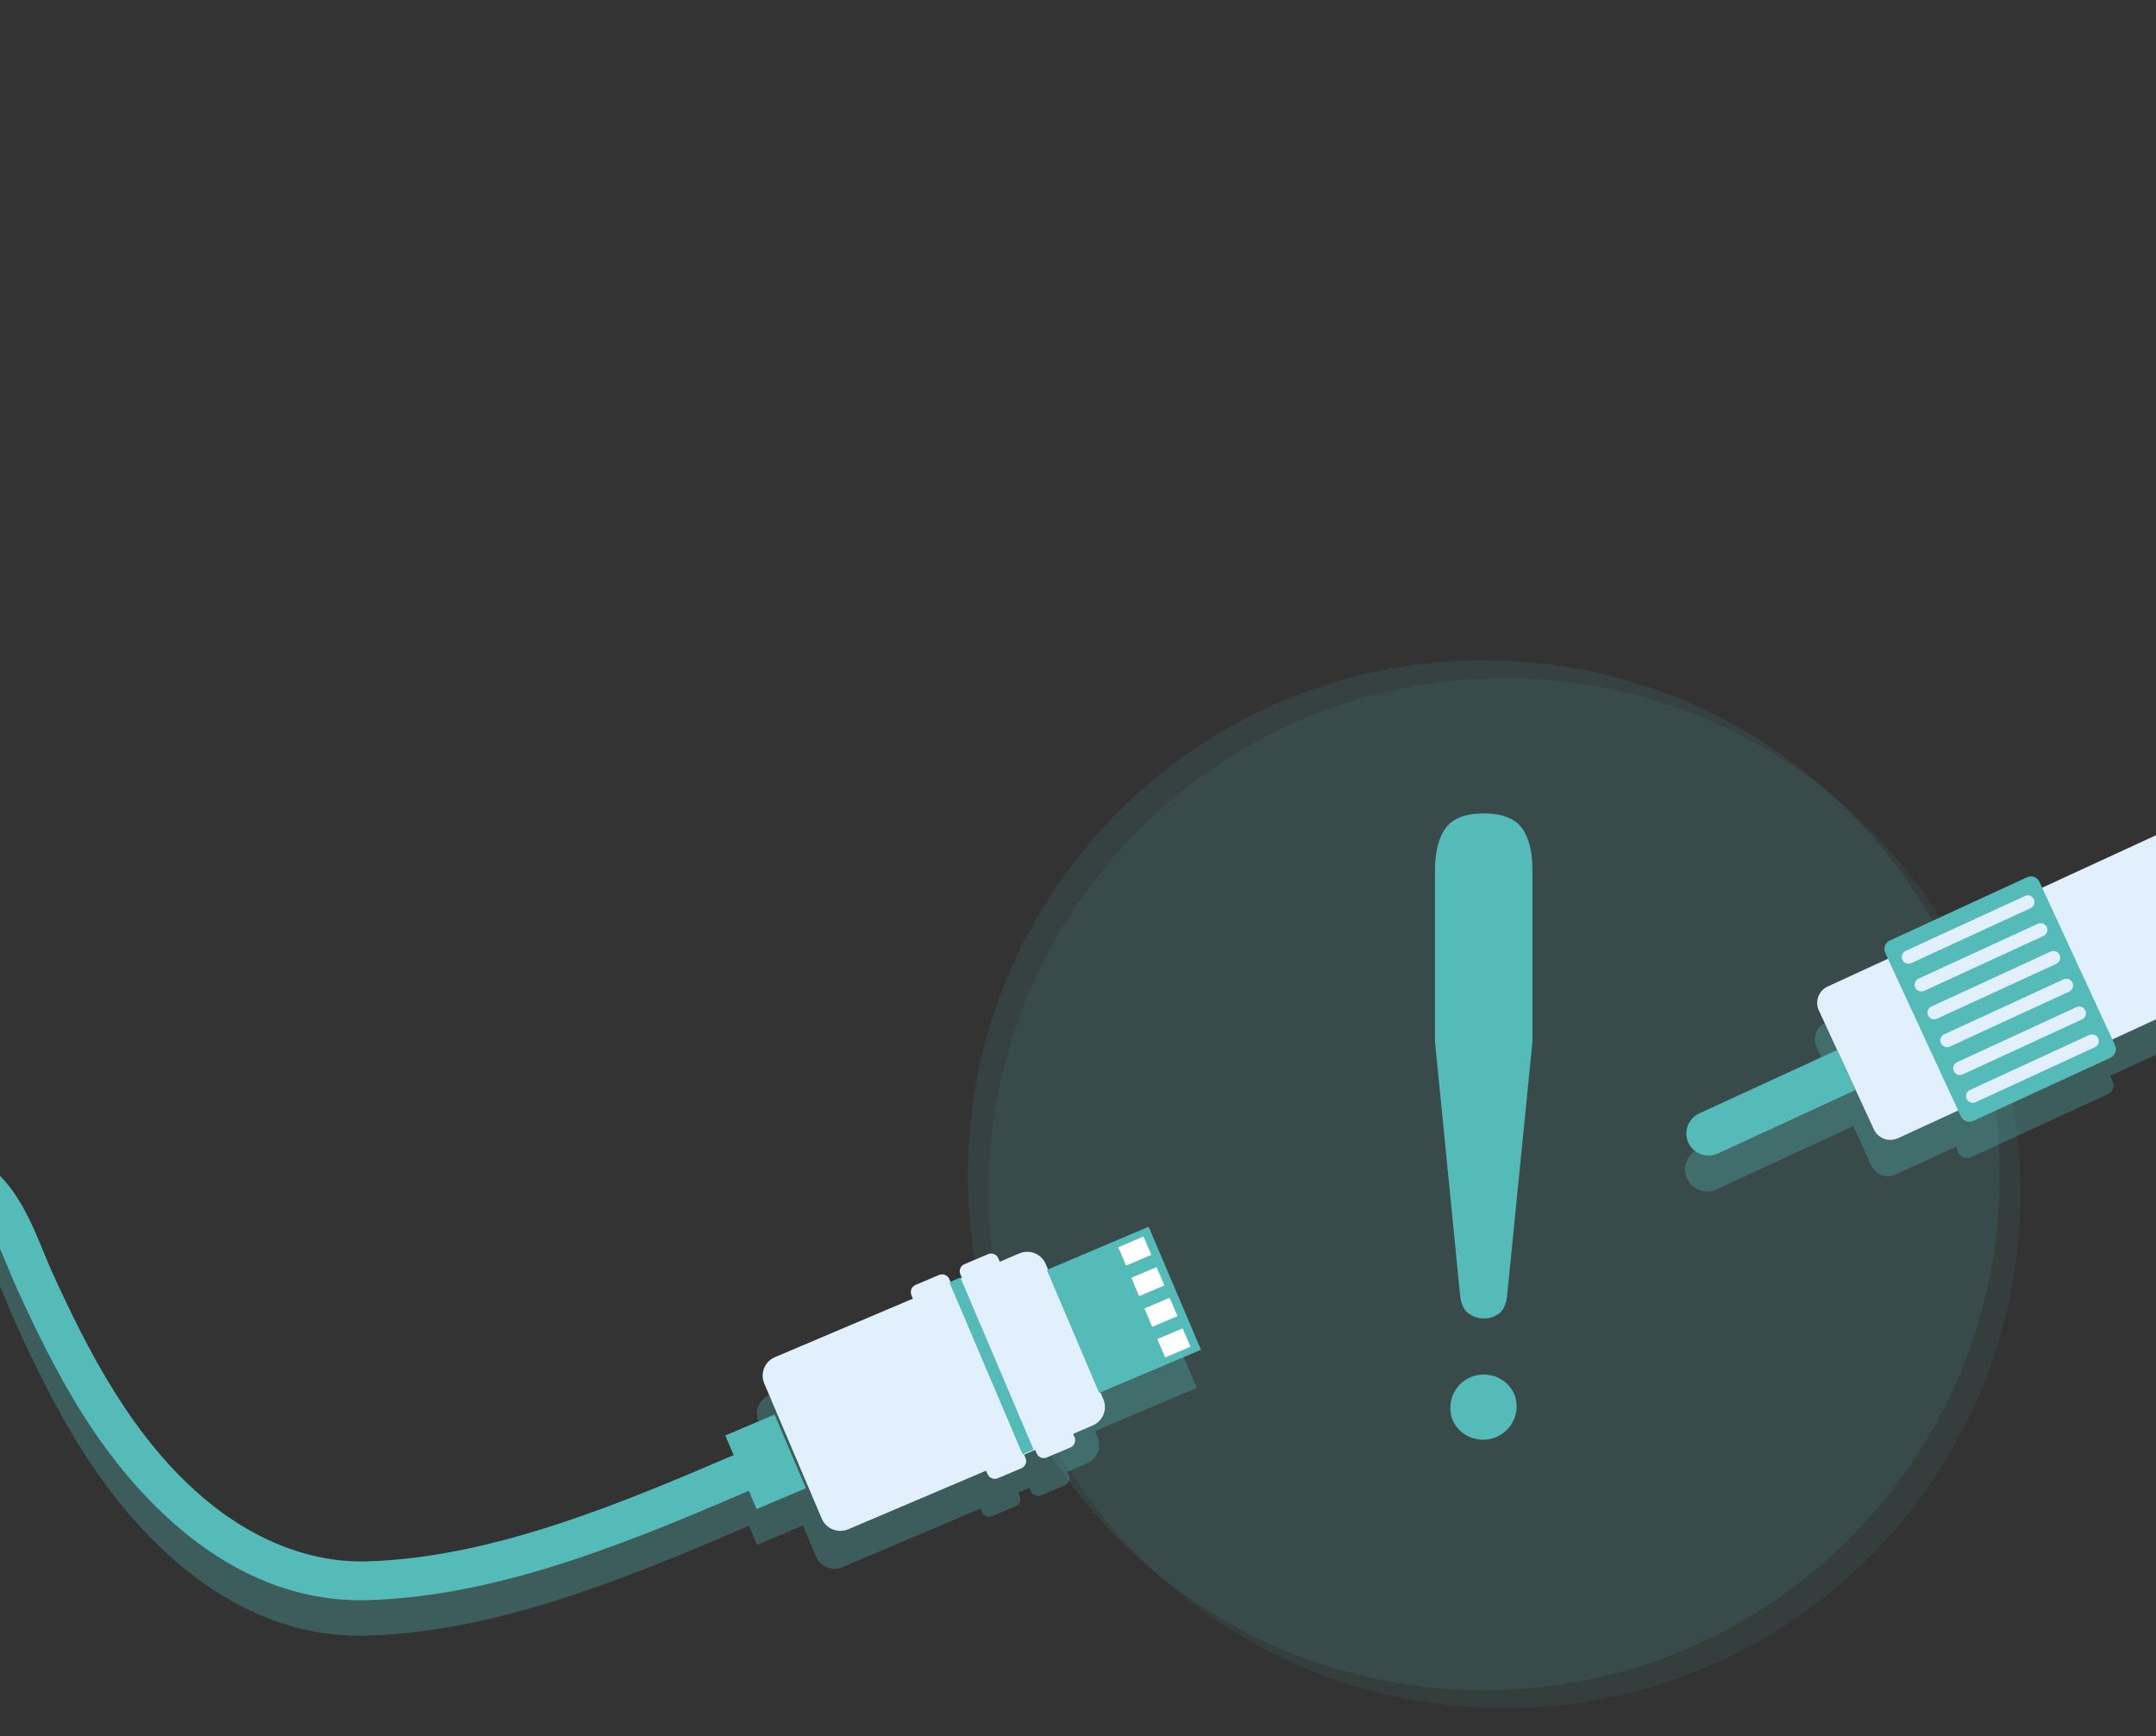 <svg width="411" height="331" viewBox="0 0 411 331" fill="none" xmlns="http://www.w3.org/2000/svg">
<rect x="0" y="0" width="411" height="331" fill="#333333" stroke="none"/>
<mask id="mask0_1660_1139" style="mask-type:alpha" maskUnits="userSpaceOnUse" x="-182" y="0" width="654" height="331">
<rect x="-182" width="653.827" height="331" fill="#C4C4C4"/>
</mask>
<g mask="url(#mask0_1660_1139)">
<path opacity="0.08" d="M286.803 325.611C341.119 325.611 385.151 281.662 385.151 227.45C385.151 173.237 341.119 129.289 286.803 129.289C232.486 129.289 188.454 173.237 188.454 227.45C188.454 281.662 232.486 325.611 286.803 325.611Z" fill="#55BBB8"/>
<path opacity="0.11" d="M282.854 322.201C337.17 322.201 381.202 278.253 381.202 224.04C381.202 169.828 337.17 125.879 282.854 125.879C228.537 125.879 184.505 169.828 184.505 224.04C184.505 278.253 228.537 322.201 282.854 322.201Z" fill="#55BBB8"/>
<path opacity="0.31" d="M208.747 272.806L228.152 264.57L218.163 241.123L198.758 249.359L198.265 248.197C198.069 247.733 197.783 247.312 197.423 246.959C197.064 246.605 196.638 246.326 196.17 246.138C195.703 245.949 195.202 245.855 194.698 245.86C194.193 245.865 193.695 245.969 193.231 246.167L189.5 247.763L189.223 247.113C189.146 246.932 189.033 246.767 188.892 246.629C188.751 246.491 188.584 246.383 188.4 246.31C188.217 246.236 188.021 246.2 187.823 246.203C187.626 246.205 187.431 246.247 187.249 246.325L182.788 248.216C182.605 248.289 182.439 248.399 182.3 248.537C182.16 248.676 182.05 248.841 181.977 249.024C181.903 249.206 181.867 249.401 181.87 249.597C181.874 249.794 181.918 249.988 181.998 250.167L182.275 250.817L180.143 251.723L179.886 251.073C179.809 250.892 179.696 250.728 179.555 250.59C179.414 250.452 179.246 250.343 179.063 250.27C178.88 250.197 178.684 250.16 178.486 250.163C178.288 250.166 178.093 250.207 177.912 250.285L173.451 252.177C173.083 252.333 172.793 252.628 172.641 252.996C172.49 253.365 172.49 253.778 172.641 254.147L172.918 254.777L146.643 265.949C146.178 266.145 145.756 266.43 145.402 266.789C145.048 267.148 144.769 267.573 144.58 268.04C144.391 268.506 144.296 269.006 144.301 269.509C144.306 270.013 144.411 270.51 144.609 270.973L147.057 276.746L138.332 280.451L139.872 284.056C118.058 293.415 93.54 303.72 69.752 304.39C59.566 304.685 39.806 300.922 21.861 272.451C16.966 264.688 12.998 256.354 9.761 249.241C9.208 248.019 8.655 246.699 8.083 245.3C5.299 238.581 2.16 230.956 -5.183 227.252C-15.685 221.972 -25.062 227.902 -32.583 232.69L-35.288 234.385C-37.696 235.843 -40.164 237.439 -42.552 238.976C-55.147 247.074 -68.176 255.428 -82.31 254.048C-95.063 252.787 -106.433 244.374 -112.75 231.528C-125.365 205.855 -123.272 179.886 -106.335 152.124C-91.411 127.653 -67.742 105.999 -46.856 86.887L-37.795 78.553C-31.853 73.036 -25.161 66.455 -20.877 58.258C-16.001 48.9 -15.231 38.871 -18.745 30.733C-21.746 23.758 -28.043 17.808 -37.459 13.04C-52.679 5.356 -68.906 2.105 -85.666 3.405C-100.195 4.528 -115.573 9.119 -131.366 17.059C-159.575 31.245 -184.784 53.392 -207.842 75.223L-224.226 90.749L-219.133 96.108L-202.729 80.582C-180.106 59.145 -155.39 37.413 -128.03 23.66C-113.106 16.173 -98.656 11.838 -85.094 10.774C-69.696 9.592 -54.792 12.567 -40.795 19.64C-32.978 23.601 -27.846 28.31 -25.536 33.649C-22.95 39.659 -23.661 47.579 -27.451 54.85C-31.241 62.12 -37.361 68.031 -42.849 73.134C-45.75 75.834 -48.731 78.553 -51.87 81.429C-73.111 100.876 -97.195 122.924 -112.671 148.282C-121.259 162.35 -126.194 175.748 -127.753 189.225C-129.53 204.554 -126.727 219.883 -119.403 234.798C-118.002 237.628 -116.358 240.331 -114.488 242.877C-106.69 253.438 -95.438 260.176 -83.041 261.398C-66.34 263.053 -51.574 253.556 -38.545 245.182C-36.078 243.606 -33.748 242.108 -31.438 240.69L-28.616 238.916C-20.541 233.813 -14.797 230.7 -8.519 233.853C-3.643 236.316 -1.176 242.305 1.232 248.118C1.805 249.517 2.397 250.955 3.009 252.315C6.365 259.644 10.471 268.254 15.604 276.392C24.132 289.947 42.55 312.567 69.95 311.798C95.139 311.069 120.368 300.489 142.773 290.854L144.313 294.499L153.039 290.795L155.565 296.725C155.966 297.659 156.72 298.396 157.663 298.777C158.606 299.157 159.662 299.149 160.599 298.755L186.894 287.583L187.17 288.233C187.248 288.415 187.36 288.579 187.502 288.717C187.643 288.855 187.81 288.963 187.993 289.037C188.177 289.11 188.373 289.146 188.57 289.144C188.768 289.141 188.963 289.1 189.144 289.021L193.606 287.13C193.789 287.057 193.955 286.948 194.094 286.809C194.234 286.67 194.343 286.505 194.417 286.323C194.491 286.14 194.527 285.945 194.523 285.749C194.52 285.552 194.476 285.359 194.396 285.179L194.119 284.529L196.231 283.623L196.508 284.273C196.585 284.454 196.698 284.619 196.839 284.757C196.98 284.894 197.147 285.003 197.331 285.076C197.514 285.15 197.71 285.186 197.908 285.183C198.105 285.181 198.3 285.139 198.482 285.061L202.943 283.17C203.31 283.013 203.601 282.719 203.752 282.35C203.904 281.981 203.904 281.568 203.753 281.199L203.476 280.569L207.207 278.973C207.67 278.775 208.09 278.489 208.442 278.129C208.794 277.77 209.071 277.344 209.258 276.878C209.445 276.411 209.538 275.912 209.532 275.409C209.525 274.907 209.42 274.41 209.221 273.949L208.747 272.806Z" fill="#55BBB8"/>
<path d="M197.613 277.042C197.686 277.224 197.796 277.39 197.935 277.529C198.074 277.669 198.239 277.778 198.422 277.852C198.604 277.925 198.8 277.961 198.997 277.958C199.194 277.954 199.388 277.911 199.567 277.83L204.048 275.939C204.412 275.778 204.698 275.482 204.846 275.114C204.993 274.746 204.991 274.335 204.838 273.968L204.562 273.338L208.293 271.742C208.757 271.546 209.179 271.261 209.533 270.902C209.887 270.543 210.166 270.118 210.355 269.651C210.544 269.185 210.639 268.685 210.634 268.182C210.629 267.678 210.524 267.181 210.326 266.718L199.35 240.965C199.154 240.502 198.868 240.081 198.509 239.727C198.149 239.374 197.723 239.095 197.256 238.907C196.788 238.718 196.287 238.624 195.783 238.629C195.279 238.634 194.78 238.738 194.316 238.936L190.585 240.532L190.309 239.882C190.234 239.699 190.122 239.533 189.981 239.393C189.841 239.254 189.673 239.144 189.489 239.071C189.305 238.997 189.108 238.961 188.91 238.965C188.711 238.969 188.516 239.013 188.335 239.094L183.873 240.985C183.691 241.058 183.525 241.167 183.385 241.306C183.246 241.445 183.136 241.61 183.062 241.792C182.988 241.975 182.952 242.17 182.956 242.366C182.96 242.563 183.003 242.757 183.084 242.936L183.36 243.586L181.248 244.492L180.972 243.842C180.894 243.661 180.782 243.496 180.64 243.359C180.499 243.221 180.332 243.112 180.149 243.039C179.965 242.966 179.769 242.929 179.571 242.932C179.374 242.934 179.179 242.976 178.997 243.054L174.536 244.945C174.354 245.023 174.19 245.135 174.052 245.276C173.913 245.417 173.805 245.584 173.731 245.767C173.658 245.95 173.621 246.146 173.624 246.343C173.627 246.54 173.668 246.735 173.746 246.916L174.023 247.566L147.728 258.718C147.263 258.914 146.842 259.199 146.488 259.558C146.134 259.917 145.854 260.342 145.665 260.808C145.477 261.275 145.382 261.775 145.387 262.278C145.392 262.782 145.497 263.279 145.695 263.742L156.651 289.494C156.849 289.959 157.137 290.38 157.498 290.734C157.859 291.087 158.287 291.366 158.756 291.555C159.226 291.743 159.728 291.838 160.234 291.832C160.739 291.827 161.239 291.722 161.705 291.524L187.979 280.352L188.256 281.002C188.333 281.184 188.446 281.348 188.587 281.486C188.728 281.624 188.895 281.732 189.079 281.806C189.262 281.879 189.458 281.915 189.656 281.913C189.853 281.91 190.048 281.869 190.23 281.79L194.691 279.899C195.057 279.746 195.347 279.456 195.499 279.09C195.651 278.725 195.651 278.314 195.501 277.948L195.224 277.298L197.337 276.392L197.613 277.042Z" fill="#E2F0FE"/>
<path d="M228.941 257.309L218.968 233.858L199.557 242.082L209.53 265.533L228.941 257.309Z" fill="#55BBB8"/>
<path d="M219.482 239.216L217.993 235.716L213.174 237.758L214.662 241.258L219.482 239.216Z" fill="white"/>
<path d="M221.966 245.048L220.477 241.548L215.658 243.59L217.147 247.09L221.966 245.048Z" fill="white"/>
<path d="M224.467 250.893L222.978 247.393L218.159 249.434L219.648 252.935L224.467 250.893Z" fill="white"/>
<path d="M226.932 256.726L225.443 253.226L220.624 255.267L222.112 258.768L226.932 256.726Z" fill="white"/>
<path d="M197.042 276.348L183.089 243.539L180.975 244.434L194.929 277.243L197.042 276.348Z" fill="#55BBB8"/>
<path d="M153.629 283.699L147.659 269.661L138.262 273.642L144.232 287.68L153.629 283.699Z" fill="#55BBB8"/>
<path d="M-114.31 236.118C-116.188 233.579 -117.834 230.875 -119.225 228.04C-126.549 213.125 -129.352 197.796 -127.576 182.467C-126.016 168.99 -121.081 155.592 -112.494 141.524C-97.017 116.166 -72.933 94.118 -51.692 74.671C-48.554 71.794 -45.573 69.075 -42.671 66.376C-37.183 61.293 -31.004 55.244 -27.273 48.092C-23.542 40.939 -22.772 32.9 -25.358 26.891C-27.668 21.551 -32.8 16.842 -40.618 12.882C-54.614 5.809 -69.518 2.833 -84.916 4.016C-98.478 5.08 -112.928 9.414 -127.852 16.901C-155.213 30.654 -179.928 52.387 -202.551 73.824L-218.955 89.37L-224.049 83.991L-207.664 68.465C-184.607 46.633 -159.398 24.487 -131.188 10.301C-115.396 2.361 -100.018 -2.23 -85.488 -3.353C-68.729 -4.654 -52.502 -1.403 -37.282 6.282C-27.865 11.05 -21.568 17 -18.567 23.975C-15.053 32.112 -15.823 42.161 -20.699 51.5C-24.983 59.716 -31.675 66.278 -37.617 71.794C-40.539 74.513 -43.52 77.233 -46.678 80.129C-67.564 99.241 -91.233 120.914 -106.157 145.366C-123.095 173.128 -125.187 199.096 -112.573 224.789C-106.256 237.616 -94.885 246.029 -82.132 247.29C-67.998 248.689 -54.969 240.315 -42.375 232.217C-39.986 230.68 -37.519 229.084 -35.11 227.626L-32.406 225.932C-24.884 221.164 -15.508 215.213 -5.006 220.494C2.338 224.198 5.477 231.823 8.26 238.542C8.833 239.941 9.385 241.261 9.938 242.502C13.176 249.615 17.144 257.93 22.059 265.713C39.984 294.164 59.744 297.927 69.93 297.651C94.35 296.942 119.558 286.105 141.806 276.549L145.024 275.17L147.946 281.968L144.728 283.347C121.888 293.159 95.988 304.291 70.128 305.04C42.727 305.808 24.309 283.189 15.781 269.633C10.649 261.496 6.543 252.886 3.187 245.556C2.575 244.197 1.983 242.758 1.41 241.359C-0.998 235.567 -3.466 229.557 -8.342 227.094C-14.619 223.942 -20.364 227.055 -28.438 232.178L-31.241 233.931C-33.57 235.35 -35.9 236.847 -38.367 238.424C-51.396 246.798 -66.162 256.294 -82.863 254.639C-95.26 253.418 -106.512 246.679 -114.31 236.118Z" fill="#55BBB8"/>
<path opacity="0.31" d="M751.478 324.842C739.574 324.901 724.078 316.921 716.221 298.952C706.548 276.786 711.582 252.925 716.438 229.853C716.813 228.08 717.188 226.326 717.544 224.572L717.82 223.233C723.367 196.535 729.092 168.911 729.171 141.11C729.23 124.146 725.854 106.827 719.636 92.365C712.214 75.045 700.942 62.278 687.044 55.441C673.996 49.037 659.348 48.407 647.859 53.786C637.633 58.554 630.685 67.381 627.802 79.301C623.025 99.004 626.934 119.574 630.685 139.494C631.178 142.036 631.652 144.578 632.106 147.08C632.362 148.44 632.619 149.819 632.856 151.198C638.127 179.886 644.108 212.396 624.94 236.335C619.057 243.665 612.484 247.467 604.844 247.999C584.847 249.379 562.007 227.745 543.667 210.366C536.502 203.589 530.342 197.756 525.091 193.954C491.986 169.975 462.375 162.212 434.679 170.29L432.409 165.404L422.045 170.172L419.952 165.621C419.562 164.792 418.86 164.151 417.998 163.837C417.137 163.524 416.186 163.563 415.353 163.946L388.861 176.162L388.348 175.039C388.146 174.613 387.785 174.283 387.341 174.12C386.898 173.958 386.408 173.977 385.979 174.172L359.822 186.21C359.607 186.306 359.413 186.444 359.252 186.615C359.091 186.786 358.965 186.987 358.883 187.207C358.8 187.427 358.762 187.661 358.771 187.896C358.779 188.131 358.835 188.362 358.934 188.575L359.467 189.698L347.978 194.998C347.145 195.38 346.499 196.076 346.181 196.933C345.862 197.79 345.898 198.738 346.28 199.569L349.735 207.017L323.46 219.193C322.508 219.7 321.786 220.55 321.442 221.57C321.098 222.591 321.158 223.704 321.61 224.681C322.062 225.659 322.871 226.427 323.872 226.828C324.873 227.229 325.99 227.233 326.993 226.838L353.268 214.681L356.762 222.228C357.149 223.055 357.846 223.697 358.704 224.014C359.561 224.331 360.509 224.298 361.342 223.922L372.831 218.622L373.345 219.745C373.546 220.171 373.908 220.501 374.351 220.664C374.794 220.826 375.284 220.807 375.713 220.612L401.87 208.554C402.085 208.458 402.279 208.321 402.44 208.15C402.601 207.978 402.727 207.777 402.809 207.557C402.892 207.337 402.93 207.103 402.921 206.868C402.913 206.633 402.857 206.403 402.758 206.189L402.225 205.086L428.737 192.87C429.566 192.484 430.209 191.788 430.526 190.933C430.844 190.077 430.811 189.131 430.435 188.299L428.855 184.91L428.322 183.748L438.686 178.979L436.16 173.502C462.612 166.015 491.078 173.66 523.019 196.791C528.092 200.456 534.172 206.229 541.239 212.908C560.092 230.759 583.544 252.984 605.081 251.507C613.648 250.915 621.248 246.541 627.684 238.522C647.859 213.342 641.72 179.984 636.311 150.567C636.074 149.188 635.817 147.809 635.56 146.45C635.106 143.947 634.633 141.406 634.139 138.844C630.448 119.299 626.618 99.103 631.217 80.129C633.843 69.272 640.121 61.273 649.359 56.958C659.881 52.032 673.384 52.643 685.485 58.593C698.632 65.056 709.332 77.213 716.418 93.744C722.439 107.792 725.716 124.599 725.657 141.11C725.578 168.556 719.893 196.003 714.385 222.523L714.109 223.863C713.753 225.617 713.378 227.37 713.003 229.124C708.029 252.748 702.876 277.16 713.003 300.351C716.379 308.074 721.827 315.089 728.342 320.073C735.468 325.531 743.463 328.388 751.498 328.349L751.478 324.842Z" fill="#55BBB8"/>
<path d="M420.387 158.705L430.87 181.363C431.062 181.773 431.171 182.217 431.191 182.669C431.211 183.121 431.141 183.573 430.985 183.998C430.829 184.423 430.59 184.813 430.282 185.145C429.975 185.478 429.604 185.746 429.192 185.935L361.797 216.987C360.964 217.368 360.014 217.404 359.155 217.086C358.296 216.768 357.599 216.123 357.217 215.292L346.734 192.634C346.542 192.224 346.433 191.78 346.413 191.328C346.393 190.876 346.463 190.424 346.619 189.999C346.775 189.574 347.014 189.184 347.322 188.852C347.63 188.519 348 188.251 348.412 188.062L415.807 157.01C416.64 156.629 417.59 156.594 418.449 156.911C419.308 157.229 420.005 157.874 420.387 158.705Z" fill="#E2F0FE"/>
<path d="M388.783 168.103L403.194 199.254C403.294 199.467 403.351 199.698 403.361 199.934C403.372 200.169 403.335 200.404 403.255 200.626C403.174 200.847 403.05 201.05 402.891 201.224C402.732 201.398 402.539 201.538 402.325 201.638L376.169 213.677C375.739 213.872 375.249 213.89 374.806 213.728C374.363 213.566 374.001 213.236 373.8 212.81L359.389 181.659C359.289 181.447 359.233 181.217 359.223 180.984C359.213 180.75 359.249 180.516 359.33 180.296C359.411 180.076 359.534 179.875 359.693 179.703C359.853 179.531 360.044 179.392 360.258 179.295L386.414 167.236C386.627 167.137 386.857 167.081 387.091 167.071C387.325 167.06 387.559 167.097 387.78 167.177C388 167.258 388.202 167.381 388.374 167.54C388.546 167.699 388.685 167.89 388.783 168.103Z" fill="#55BBB8"/>
<path d="M399.975 197.934C400.048 198.086 400.089 198.251 400.096 198.42C400.103 198.588 400.077 198.756 400.018 198.914C399.959 199.072 399.869 199.217 399.753 199.339C399.637 199.462 399.498 199.56 399.344 199.628L376.622 210.11C376.468 210.183 376.301 210.224 376.131 210.232C375.961 210.239 375.791 210.213 375.631 210.154C375.471 210.096 375.324 210.006 375.2 209.89C375.075 209.774 374.975 209.635 374.905 209.48C374.764 209.171 374.751 208.82 374.87 208.502C374.988 208.185 375.228 207.927 375.536 207.785L398.278 197.303C398.587 197.163 398.939 197.15 399.257 197.268C399.575 197.387 399.833 197.626 399.975 197.934Z" fill="#E2F0FE"/>
<path d="M397.527 192.634C397.667 192.942 397.68 193.294 397.561 193.611C397.443 193.929 397.203 194.187 396.895 194.328L374.173 204.81C374.019 204.883 373.852 204.924 373.682 204.932C373.512 204.939 373.342 204.913 373.182 204.854C373.022 204.796 372.876 204.706 372.751 204.59C372.626 204.474 372.526 204.335 372.456 204.18C372.383 204.027 372.342 203.862 372.335 203.694C372.328 203.525 372.354 203.357 372.413 203.199C372.472 203.041 372.562 202.897 372.678 202.774C372.794 202.651 372.933 202.553 373.087 202.485L395.809 192.003C395.963 191.93 396.13 191.889 396.3 191.882C396.47 191.874 396.64 191.9 396.8 191.959C396.96 192.018 397.107 192.108 397.231 192.223C397.356 192.339 397.456 192.479 397.527 192.634Z" fill="#E2F0FE"/>
<path d="M395.08 187.334C395.215 187.643 395.225 187.992 395.107 188.309C394.99 188.625 394.753 188.883 394.448 189.028L371.707 199.51C371.398 199.646 371.047 199.655 370.731 199.538C370.414 199.42 370.155 199.184 370.009 198.88C369.937 198.726 369.895 198.559 369.888 198.39C369.88 198.22 369.907 198.05 369.965 197.891C370.024 197.731 370.114 197.585 370.23 197.46C370.346 197.336 370.486 197.236 370.641 197.166L393.363 186.703C393.517 186.631 393.684 186.589 393.854 186.582C394.024 186.574 394.194 186.601 394.354 186.659C394.514 186.718 394.66 186.808 394.785 186.924C394.909 187.039 395.01 187.179 395.08 187.334Z" fill="#E2F0FE"/>
<path d="M392.612 182.034C392.754 182.339 392.769 182.689 392.655 183.006C392.54 183.324 392.305 183.583 392 183.728L369.259 194.19C369.107 194.263 368.943 194.305 368.775 194.314C368.607 194.323 368.439 194.298 368.281 194.241C368.123 194.184 367.978 194.096 367.854 193.983C367.731 193.869 367.631 193.732 367.561 193.58C367.488 193.426 367.447 193.259 367.439 193.089C367.432 192.92 367.458 192.75 367.517 192.59C367.576 192.431 367.666 192.285 367.782 192.16C367.898 192.036 368.037 191.935 368.193 191.865L390.914 181.403C391.067 181.331 391.232 181.29 391.401 181.282C391.57 181.275 391.738 181.302 391.897 181.36C392.055 181.419 392.2 181.509 392.323 181.625C392.445 181.74 392.544 181.879 392.612 182.034Z" fill="#E2F0FE"/>
<path d="M390.164 176.713C390.237 176.867 390.279 177.034 390.286 177.204C390.294 177.373 390.267 177.543 390.209 177.703C390.15 177.862 390.06 178.008 389.944 178.133C389.828 178.257 389.688 178.358 389.533 178.428L366.811 188.89C366.505 189.032 366.155 189.047 365.837 188.933C365.519 188.818 365.259 188.584 365.114 188.279C365.04 188.127 364.998 187.961 364.989 187.792C364.98 187.623 365.005 187.454 365.061 187.295C365.118 187.135 365.206 186.989 365.32 186.863C365.434 186.738 365.572 186.637 365.726 186.565L388.467 176.103C388.773 175.961 389.123 175.945 389.441 176.06C389.759 176.174 390.019 176.409 390.164 176.713Z" fill="#E2F0FE"/>
<path d="M387.716 171.413C387.789 171.567 387.831 171.734 387.838 171.904C387.846 172.073 387.819 172.243 387.761 172.403C387.702 172.562 387.612 172.708 387.496 172.833C387.38 172.957 387.24 173.057 387.085 173.127L364.363 183.59C364.209 183.663 364.042 183.704 363.872 183.711C363.702 183.719 363.532 183.693 363.372 183.634C363.212 183.575 363.066 183.485 362.941 183.37C362.816 183.254 362.716 183.114 362.646 182.959C362.505 182.651 362.492 182.3 362.611 181.982C362.729 181.664 362.969 181.406 363.277 181.265L386.019 170.803C386.17 170.73 386.334 170.688 386.502 170.679C386.67 170.67 386.838 170.695 386.996 170.752C387.154 170.809 387.299 170.897 387.423 171.01C387.547 171.124 387.646 171.261 387.716 171.413Z" fill="#E2F0FE"/>
<path d="M350.21 200.16L353.743 207.785L327.448 219.903C326.435 220.366 325.279 220.411 324.232 220.027C323.186 219.643 322.333 218.862 321.862 217.853C321.391 216.84 321.343 215.681 321.728 214.632C322.113 213.582 322.899 212.729 323.915 212.258L350.21 200.16Z" fill="#55BBB8"/>
<path d="M276.972 265.91C277.294 265.154 277.757 264.466 278.334 263.88C278.924 263.308 279.613 262.848 280.367 262.521C281.96 261.864 283.749 261.864 285.342 262.521C286.096 262.848 286.785 263.308 287.375 263.88C287.952 264.466 288.414 265.154 288.737 265.91C289.294 267.447 289.239 269.139 288.583 270.636C287.927 272.134 286.721 273.324 285.213 273.96C283.705 274.597 282.009 274.631 280.476 274.057C278.943 273.484 277.689 272.344 276.972 270.875C276.314 269.285 276.314 267.5 276.972 265.91ZM292.133 165.916C292.133 162.291 291.442 159.592 290.06 157.779C288.678 155.966 286.27 155.06 282.854 155.06C279.439 155.06 277.031 155.966 275.649 157.779C274.267 159.592 273.557 162.291 273.557 165.916V198.604L278.373 247.251V247.133C278.584 248.748 279.137 249.852 280.032 250.443C280.848 251.024 281.825 251.34 282.828 251.347C283.832 251.354 284.813 251.052 285.638 250.482C286.507 249.911 287.059 248.827 287.276 247.251L292.133 198.604V165.916Z" fill="#55BBB8"/>
</g>
</svg>
